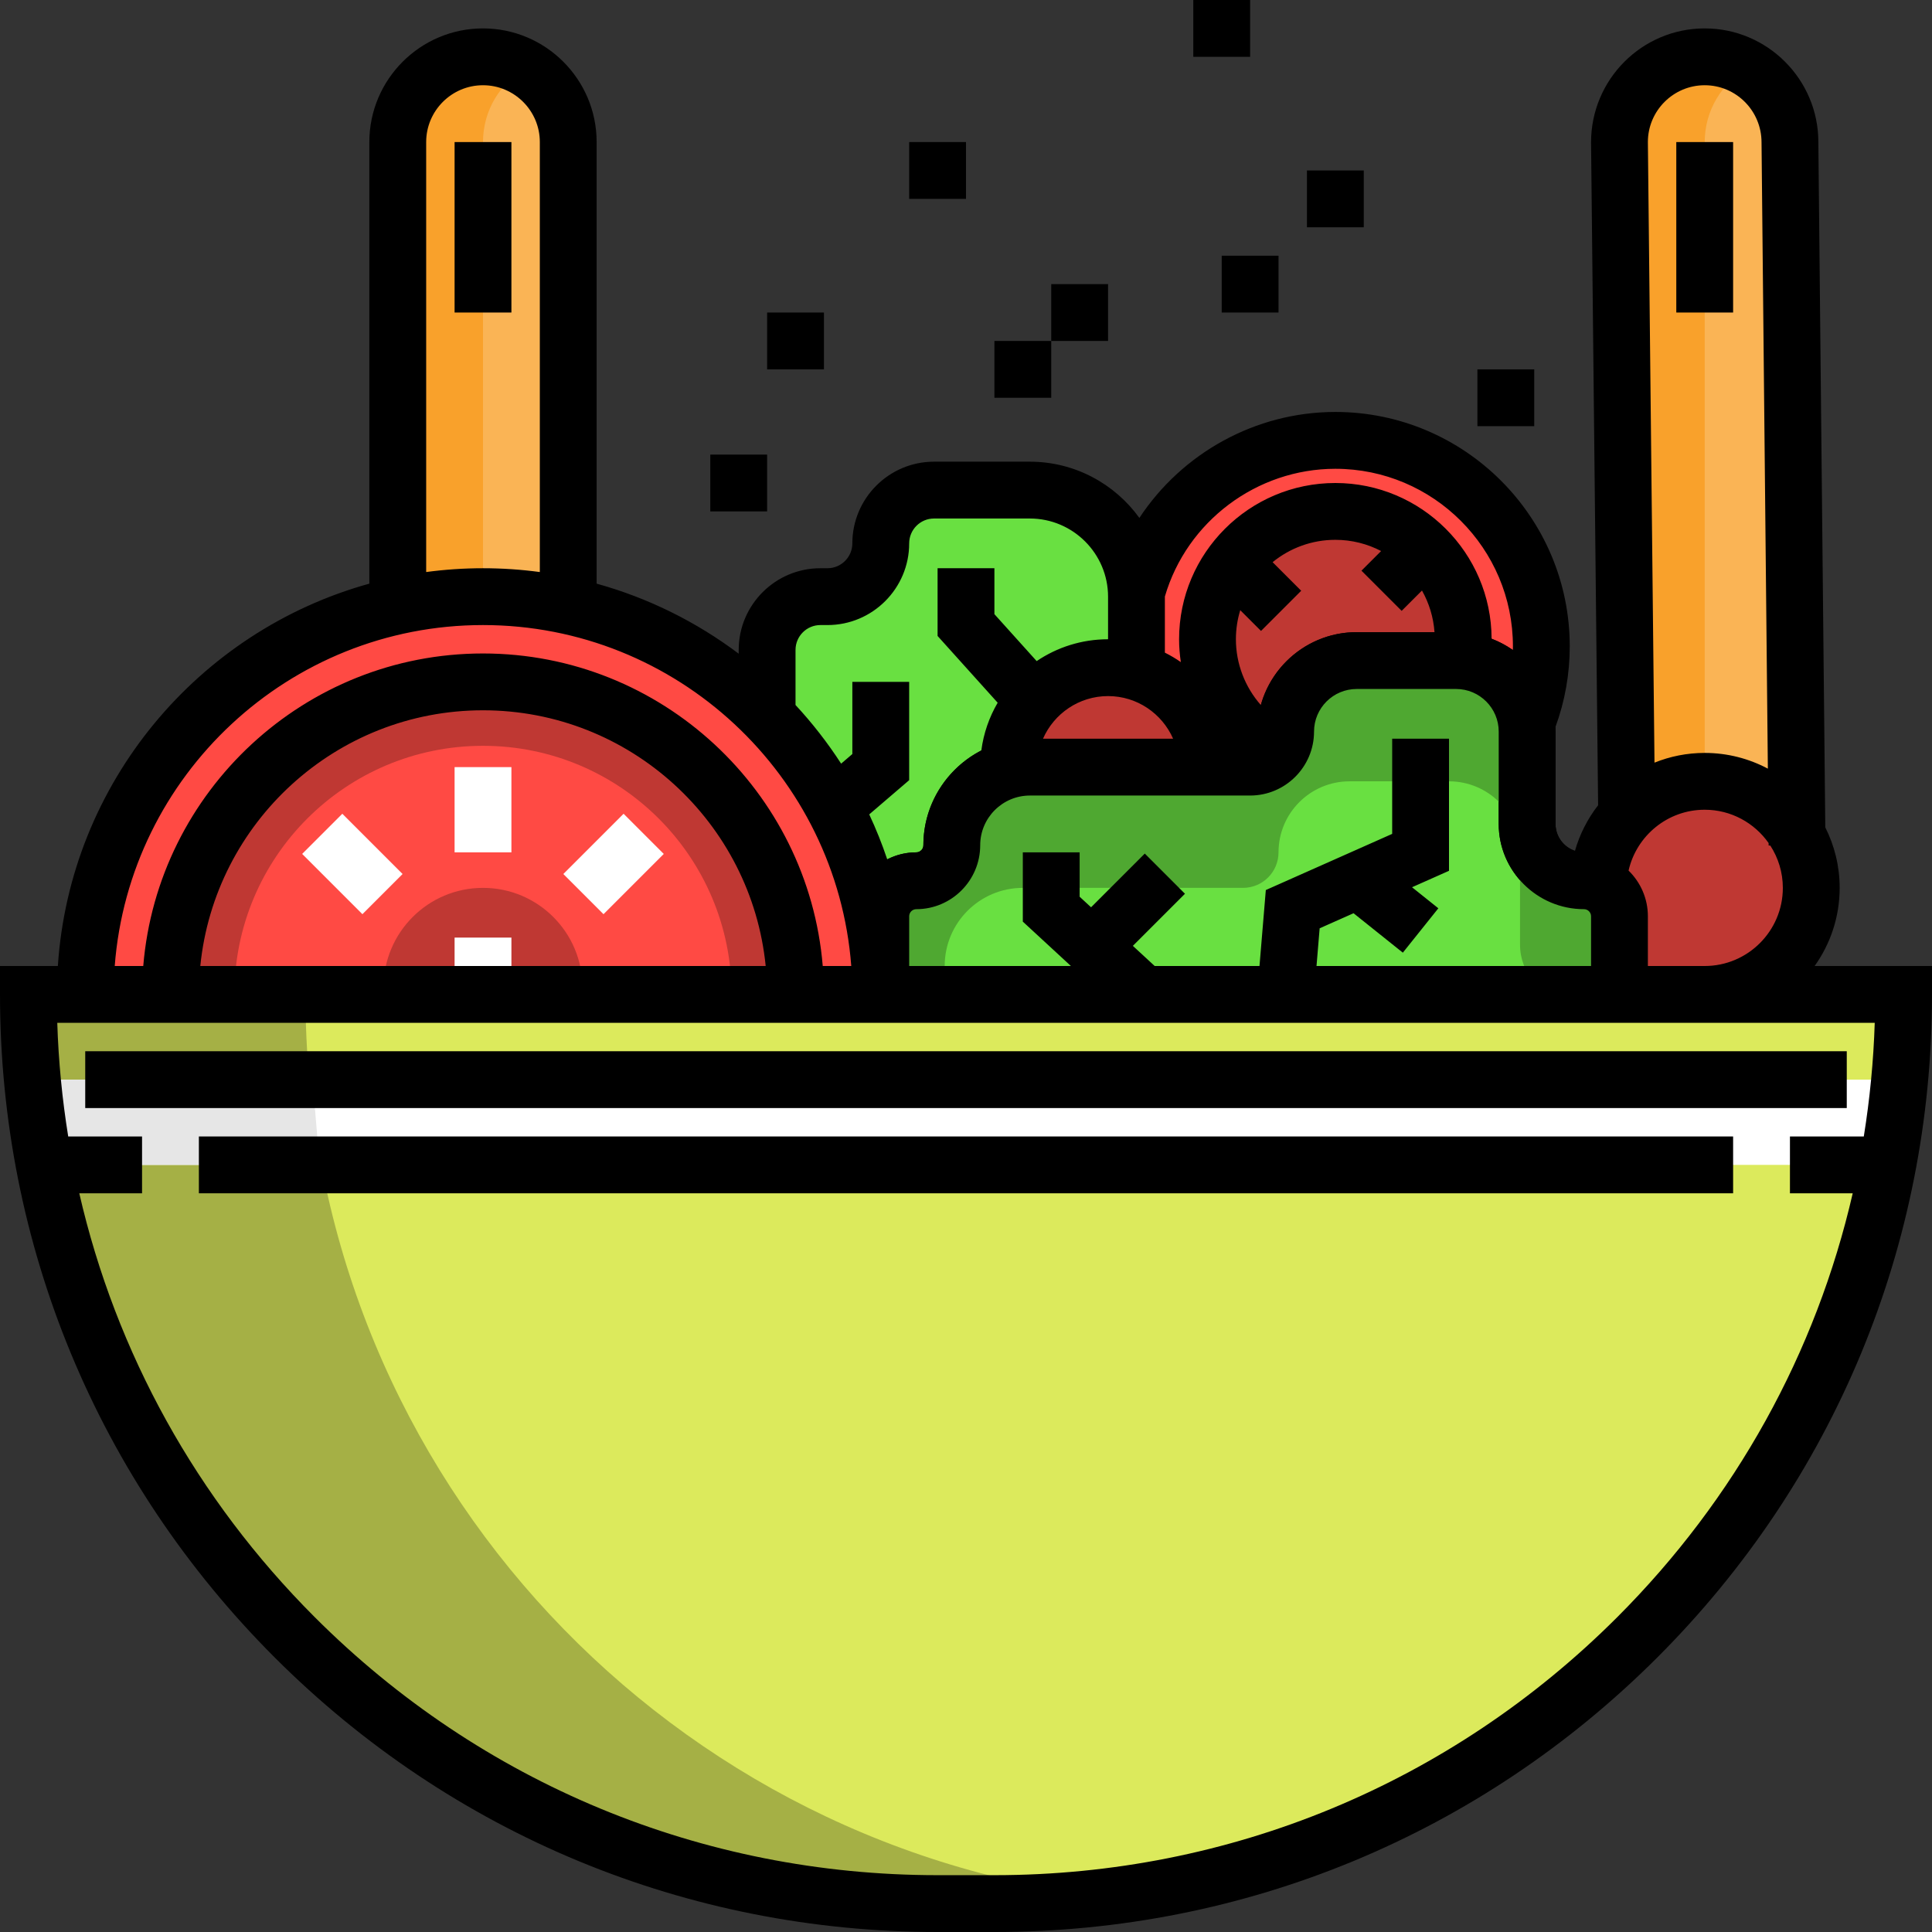 <?xml version="1.0" encoding="iso-8859-1"?>
<!-- Generator: Adobe Illustrator 19.0.0, SVG Export Plug-In . SVG Version: 6.00 Build 0)  -->
<svg version="1.1" id="Capa_1" xmlns="http://www.w3.org/2000/svg" xmlns:xlink="http://www.w3.org/1999/xlink" x="0px" y="0px"
	 viewBox="0 0 512 512" style="enable-background:new 0 0 512 512;" xml:space="preserve">
<rect x="0" y="0" width="512" height="512" fill="#333333" stroke="none"/>
<path style="fill:#FF4A44;" d="M22.588,263.529c0-58.217,47.194-105.412,105.412-105.412s105.412,47.194,105.412,105.412"/>
<path style="fill:#BF3833;" d="M43.294,265.412c0-46.782,37.924-84.706,84.706-84.706s84.706,37.924,84.706,84.706"/>
<circle style="fill:#FF4A44;" cx="353.882" cy="171.289" r="54.583"/>
<circle style="fill:#BF3833;" cx="353.882" cy="171.289" r="35.765"/>
<path style="fill:#69E041;" d="M301.176,178.824v-20.676c0-15.611-12.654-28.265-28.265-28.265h-25.382
	c-7.796,0-14.117,6.321-14.117,14.117l0,0c0,7.796-6.321,14.117-14.117,14.117h-1.882c-7.796,0-14.117,6.321-14.117,14.117v17.883
	l26.353,47.059L301.176,178.824z"/>
<path style="fill:#FF4A44;" d="M62.118,263.529c0-36.386,29.496-65.882,65.882-65.882s65.882,29.496,65.882,65.882"/>
<path style="fill:#BF3833;" d="M101.647,261.647c0-14.554,11.799-26.353,26.353-26.353c14.554,0,26.353,11.799,26.353,26.353"/>
<path style="fill:#69E041;" d="M233.412,263.529v-20.706c0-5.198,4.213-9.412,9.412-9.412l0,0c5.198,0,9.412-4.213,9.412-9.412l0,0
	c0-11.436,9.27-20.706,20.706-20.706h58.353c5.198,0,9.412-4.213,9.412-9.412l0,0c0-10.396,8.428-18.824,18.824-18.824h26.353
	c10.396,0,18.824,8.428,18.824,18.824v24.471c0,8.316,6.742,15.059,15.059,15.059l0,0c5.198,0,9.412,4.213,9.412,9.412v16.941"/>
<path d="M240.941,263.529h-15.059v-20.706c0-9.341,7.6-16.941,16.941-16.941c1.038,0,1.882-0.844,1.882-1.882
	c0-15.569,12.666-28.235,28.235-28.235h58.353c1.038,0,1.882-0.844,1.882-1.882c0-14.531,11.821-26.353,26.353-26.353h26.353
	c14.532,0,26.353,11.822,26.353,26.353v24.471c0,4.152,3.377,7.529,7.529,7.529c9.341,0,16.941,7.6,16.941,16.941v16.941h-15.059
	v-16.941c0-1.038-0.844-1.882-1.882-1.882c-12.455,0-22.588-10.133-22.588-22.588v-24.471c0-6.227-5.067-11.294-11.294-11.294
	h-26.353c-6.227,0-11.294,5.067-11.294,11.294c0,9.341-7.6,16.941-16.941,16.941h-58.353c-7.265,0-13.176,5.911-13.176,13.176
	c0,9.341-7.6,16.941-16.941,16.941c-1.038,0-1.882,0.844-1.882,1.882V263.529z"/>
<rect x="120.471" y="248.471" style="fill:#FFFFFF;" width="15.059" height="13.171"/>
<path style="fill:#4FA831;" d="M419.765,233.412c-8.316,0-15.059-6.742-15.059-15.059v-24.471c0-10.396-8.428-18.824-18.824-18.824
	h-26.353c-10.396,0-18.824,8.428-18.824,18.824l0,0c0,5.198-4.213,9.412-9.412,9.412h-58.353c-11.436,0-20.706,9.27-20.706,20.706
	l0,0c0,5.198-4.213,9.412-9.412,9.412s-9.412,4.213-9.412,9.412v20.706l13.507-0.26c2.097-1.726,3.434-4.341,3.434-7.269l0,0
	c0-11.436,9.27-20.706,20.706-20.706h58.353c5.198,0,9.412-4.213,9.412-9.412l0,0c0-10.396,8.428-18.824,18.824-18.824H384
	c10.396,0,18.824,8.428,18.824,18.824v24.471c0,3.77,1.394,7.206,3.683,9.847l22.67-0.436v-16.941
	C429.176,237.625,424.963,233.412,419.765,233.412z"/>
<path style="fill:#FAB455;" d="M105.412,163.765V37.647c0-12.475,10.114-22.588,22.588-22.588l0,0
	c12.475,0,22.588,10.114,22.588,22.588V160"/>
<path style="fill:#F9A12B;" d="M128,37.647c0-8.36,4.545-15.653,11.294-19.558c-3.323-1.924-7.178-3.03-11.294-3.03
	c-12.475,0-22.588,10.113-22.588,22.588v126.118L128,161.882V37.647z"/>
<path style="fill:#FAB455;" d="M429.176,216.471V37.647c0-12.475,10.114-22.588,22.588-22.588l0,0
	c12.475,0,22.588,10.114,22.588,22.588v178.824"/>
<path style="fill:#BF3833;" d="M451.765,263.529c15.594,0,28.235-12.641,28.235-28.235s-12.641-28.235-28.235-28.235
	s-28.235,12.641-28.235,28.235v30.118L451.765,263.529z"/>
<path style="fill:#F9A12B;" d="M451.765,37.647c0-8.36,4.545-15.653,11.294-19.558c-3.323-1.924-7.178-3.03-11.294-3.03
	c-12.475,0-22.588,10.113-22.588,22.588v169.412l22.588-1.882V37.647z"/>
<path style="fill:#DCEA5C;" d="M263.529,504.471h-15.059c-133.068,0-240.941-107.873-240.941-240.941l0,0h496.941l0,0
	C504.471,396.597,396.597,504.471,263.529,504.471z"/>
<path style="fill:#A5B045;" d="M80.941,263.529L80.941,263.529H7.529l0,0c0,133.068,107.873,240.941,240.941,240.941h15.059
	c9.877,0,19.611-0.608,29.176-1.763C173.399,488.304,80.941,386.721,80.941,263.529z"/>
<path style="fill:#BF3833;" d="M267.294,203.294c0-14.554,11.799-26.353,26.353-26.353S320,188.74,320,203.294"/>
<rect x="9.412" y="286.118" style="fill:#FFFFFF;" width="493.177" height="22.588"/>
<polygon style="fill:#E6E6E6;" points="84.706,308.706 9.412,308.706 9.412,286.118 82.824,286.118 "/>
<g>
	<rect x="120.471" y="203.294" style="fill:#FFFFFF;" width="15.059" height="22.588"/>
	
		<rect x="82.102" y="221.396" transform="matrix(-0.707 -0.707 0.707 -0.707 -2.438 456.841)" style="fill:#FFFFFF;" width="22.587" height="15.059"/>
	
		<rect x="155.075" y="217.626" transform="matrix(-0.707 -0.707 0.707 -0.707 115.713 505.769)" style="fill:#FFFFFF;" width="15.059" height="22.587"/>
</g>
<rect x="52.706" y="301.176" width="406.588" height="15.059"/>
<rect x="22.588" y="278.588" width="466.824" height="15.059"/>
<rect x="120.471" y="37.647" width="15.059" height="45.176"/>
<rect x="444.235" y="37.647" width="15.059" height="45.176"/>
<path d="M480.899,256c4.169-5.848,6.631-12.993,6.631-20.706c0-5.765-1.379-11.21-3.812-16.037l-1.835-181.61
	c0-16.607-13.511-30.118-30.118-30.118c-16.607,0-30.118,13.511-30.118,30.198l1.869,175.671c-2.764,3.558-4.869,7.648-6.138,12.089
	c-2.985-1.001-5.143-3.818-5.143-7.135v-24.471c0-0.403-0.012-0.803-0.03-1.202c2.511-6.839,3.795-14.019,3.795-21.387
	c0-34.252-27.866-62.118-62.118-62.118c-21.222,0-40.646,10.961-51.934,28.079c-6.506-9.017-17.095-14.902-29.038-14.902h-25.381
	c-11.937,0-21.648,9.711-21.648,21.648c0,3.633-2.956,6.589-6.589,6.589h-1.882c-11.937,0-21.648,9.711-21.648,21.648v0.998
	c-11.137-8.379-23.867-14.745-37.647-18.562V37.647c0-16.607-13.511-30.118-30.118-30.118S97.88,21.04,97.88,37.647v117.025
	C52.511,167.24,18.543,207.482,15.332,256H0v7.529c0,66.369,25.845,128.765,72.775,175.695C119.705,486.154,182.102,512,248.471,512
	h15.059c66.368,0,128.766-25.846,175.695-72.775C486.155,392.294,512,329.899,512,263.529V256H480.899z M451.765,22.588
	c8.303,0,15.059,6.755,15.059,15.135L468.5,203.7c-4.998-2.657-10.692-4.17-16.735-4.17c-4.702,0-9.192,0.922-13.308,2.578
	l-1.751-164.46C436.706,29.344,443.461,22.588,451.765,22.588z M451.765,214.588c6.998,0,13.184,3.499,16.934,8.829l0.007,0.659
	l0.435-0.004c2.098,3.238,3.33,7.086,3.33,11.223c0,11.418-9.288,20.706-20.706,20.706h-15.059v-13.176
	c0-4.744-1.966-9.032-5.119-12.111C433.68,221.495,441.923,214.588,451.765,214.588z M419.765,240.941
	c1.038,0,1.882,0.844,1.882,1.882V256h-72.758l0.833-9.99l8.983-3.993l13.062,10.45l9.408-11.759l-6.973-5.579l9.798-4.355v-35.01
	h-15.059v25.225l-33.486,14.883L333.778,256h-27.775l-5.782-5.337l13.81-13.81l-10.649-10.648l-14.235,14.235l-3.03-2.796v-11.762
	h-15.059v18.356L283.802,256h-42.86v-13.176c0-1.038,0.844-1.882,1.882-1.882c9.341,0,16.941-7.6,16.941-16.941
	c0-7.265,5.911-13.176,13.176-13.176h58.353c9.341,0,16.941-7.6,16.941-16.941c0-6.227,5.067-11.294,11.294-11.294h26.353
	c6.227,0,11.294,5.067,11.294,11.294v24.471C397.176,230.809,407.31,240.941,419.765,240.941z M337.257,148.983
	c4.539-3.7,10.325-5.924,16.625-5.924c4.372,0,8.496,1.076,12.129,2.969l-5.206,5.206l10.649,10.648l5.386-5.386
	c1.866,3.304,3.038,7.047,3.32,11.033h-20.632c-12.094,0-22.305,8.193-25.391,19.317c-4.186-4.756-6.609-10.943-6.609-17.435
	c0-2.68,0.405-5.269,1.153-7.708l5.502,5.502l10.649-10.648L337.257,148.983z M353.882,124.235c25.948,0,47.059,21.11,47.059,47.059
	c0,0.322-0.017,0.643-0.023,0.964c-1.736-1.211-3.623-2.217-5.628-2.987C395.215,146.502,376.669,128,353.882,128
	c-22.834,0-41.412,18.578-41.412,41.412c0,2.041,0.167,4.059,0.463,6.048c-1.342-0.933-2.755-1.771-4.228-2.505v-14.807
	c0-0.021-0.001-0.041-0.001-0.061C314.524,138.145,333.065,124.235,353.882,124.235z M310.888,195.765h-34.482
	c2.911-6.64,9.539-11.294,17.241-11.294C301.35,184.471,307.977,189.125,310.888,195.765z M210.824,172.236
	c0-3.633,2.956-6.589,6.589-6.589h1.882c11.937,0,21.648-9.711,21.648-21.648c0-3.633,2.956-6.589,6.589-6.589h25.381
	c11.435,0,20.736,9.302,20.736,20.736v11.264c-7.001,0-13.514,2.135-18.92,5.788l-11.199-12.441v-12.17h-15.059v17.948
	l15.924,17.693c-2.232,3.811-3.738,8.092-4.334,12.657c-9.108,4.69-15.355,14.182-15.355,25.113c0,1.038-0.844,1.882-1.882,1.882
	c-2.772,0-5.382,0.683-7.694,1.867c-1.367-4.083-2.965-8.061-4.772-11.922l10.583-9.07v-26.052h-15.059v19.125l-2.971,2.547
	c-3.577-5.533-7.627-10.732-12.088-15.546V172.236z M112.941,37.647c0-8.303,6.755-15.059,15.059-15.059
	c8.303,0,15.059,6.755,15.059,15.059v113.948c-4.928-0.66-9.953-1.007-15.059-1.007c-5.106,0-10.131,0.347-15.059,1.007V37.647z
	 M128,165.647c51.44,0,93.738,39.885,97.595,90.353h-7.559c-3.839-46.311-42.752-82.824-90.037-82.824S41.802,209.689,37.963,256
	h-7.559C34.262,205.532,76.56,165.647,128,165.647z M202.917,256H53.083c3.79-37.994,35.94-67.765,74.917-67.765
	S199.127,218.006,202.917,256z M428.576,428.576c-44.085,44.086-102.699,68.365-165.047,68.365h-15.059
	c-62.348,0-120.962-24.279-165.047-68.365c-31.383-31.382-52.717-70.129-62.412-112.341h16.635v-15.059H18.076
	c-1.595-9.897-2.579-19.949-2.898-30.118h481.645c-0.32,10.169-1.303,20.221-2.898,30.118h-19.571v15.059h16.635
	C481.293,358.447,459.959,397.195,428.576,428.576z"/>
<rect x="188.235" y="120.471" width="15.059" height="15.059"/>
<rect x="203.294" y="82.824" width="15.059" height="15.059"/>
<rect x="240.941" y="37.647" width="15.059" height="15.059"/>
<rect x="263.529" y="90.353" width="15.059" height="15.059"/>
<rect x="278.588" y="75.294" width="15.059" height="15.059"/>
<rect x="316.235" width="15.059" height="15.059"/>
<rect x="346.353" y="45.176" width="15.059" height="15.059"/>
<rect x="323.765" y="67.765" width="15.059" height="15.059"/>
<rect x="391.529" y="97.882" width="15.059" height="15.059"/>
<g>
</g>
<g>
</g>
<g>
</g>
<g>
</g>
<g>
</g>
<g>
</g>
<g>
</g>
<g>
</g>
<g>
</g>
<g>
</g>
<g>
</g>
<g>
</g>
<g>
</g>
<g>
</g>
<g>
</g>
</svg>
